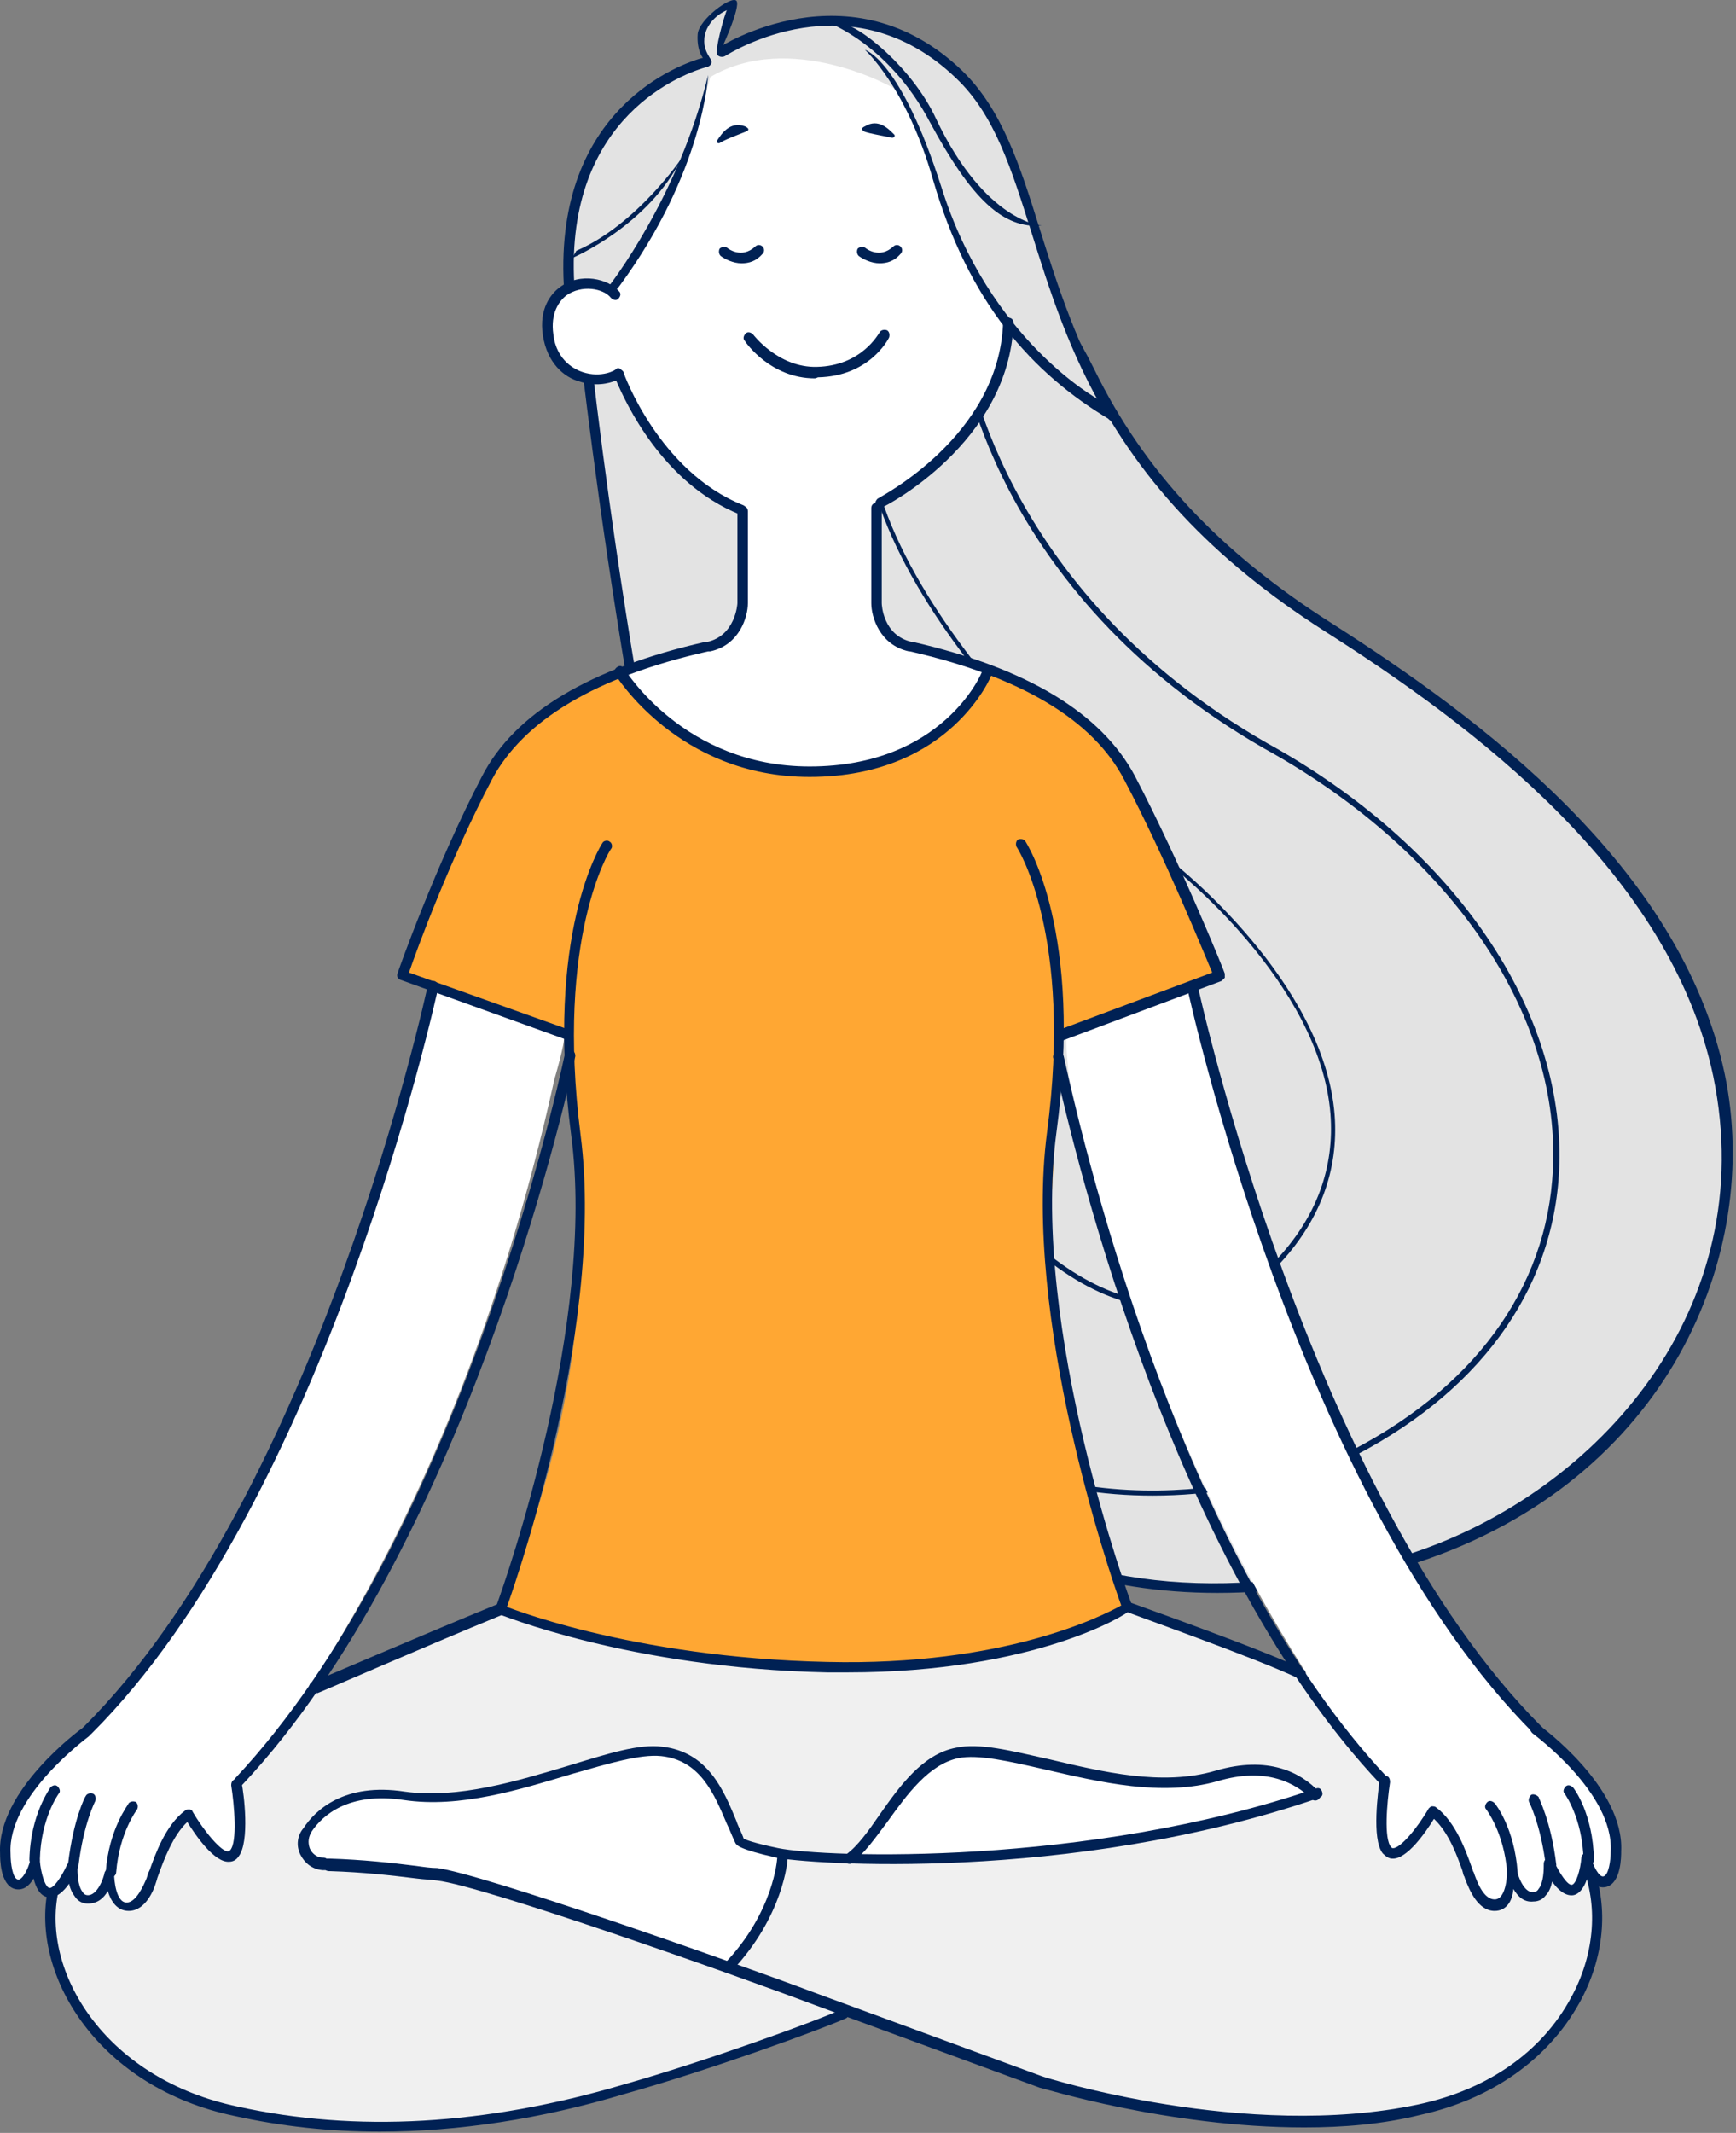 <?xml version="1.0" encoding="UTF-8"?>
<svg width="127px" height="156px" viewBox="0 0 127 156" version="1.1" xmlns="http://www.w3.org/2000/svg" xmlns:xlink="http://www.w3.org/1999/xlink">
    <rect x="0" y="0" width="127" height="156" fill="#808080" stroke="none"/>
    <title>Group(2)</title>
    <g id="Page-1" stroke="none" stroke-width="1" fill="none" fill-rule="evenodd">
        <g id="Group(2)" fill-rule="nonzero">
            <path d="M55.63,10.229 C63.894,7.705 72.234,15.891 72.693,17.192 C79.043,21.936 80.42,35.096 96.258,45.272 C112.096,55.524 130.382,70.827 125.409,90.72 C125.409,90.72 122.196,112.143 94.804,115.815 C63.511,119.182 55.554,91.561 55.554,91.561 C55.554,91.561 47.903,60.727 46.449,50.704 C45.225,41.752 44.154,40.298 43.006,26.373 C43.006,26.373 40.175,18.034 47.52,13.519 C49.433,12.295 52.188,10.536 55.63,10.229 Z" id="Path" fill="#E3E3E3"></path>
            <path d="M89.067,116.504 C72.082,116.504 59.457,106.481 54.254,88.118 C45.762,58.279 42.319,24.307 42.242,23.925 C41.936,20.635 42.778,17.727 44.69,15.432 C49.052,10.229 57.391,9.541 57.85,9.464 C65.884,8.622 75.601,17.957 80.039,26.985 C83.711,34.483 89.22,40.375 97.407,45.578 C108.195,52.464 122.962,63.328 126.175,78.554 C128.93,91.714 122.044,108.24 103.681,114.285 C98.478,115.815 93.581,116.504 89.067,116.504 Z M58.845,10.153 C58.539,10.153 58.233,10.153 57.927,10.229 C57.85,10.229 49.434,10.918 45.303,15.891 C43.466,18.033 42.701,20.711 43.007,23.848 C43.007,24.154 46.45,58.125 54.943,87.888 C57.85,98.218 63.359,106.098 70.781,110.842 C79.503,116.351 90.444,117.269 103.298,113.596 C116.917,109.082 128.853,95.693 125.334,78.707 C122.197,63.787 107.659,52.999 96.948,46.19 C88.685,40.91 83.099,34.942 79.35,27.291 C75.219,18.875 66.343,10.153 58.845,10.153 Z" id="Shape" fill="#002154"></path>
            <path d="M84.323,109.388 C80.727,109.388 76.825,108.852 72.999,107.322 C64.506,103.955 58.003,96.534 53.642,85.363 C53.642,85.287 53.642,85.133 53.718,85.133 C53.795,85.133 53.948,85.133 53.948,85.21 C58.232,96.228 64.659,103.573 73.076,106.939 C85.853,112.065 98.936,106.098 99.013,106.021 C108.347,101.124 113.55,93.55 113.627,84.674 C113.78,73.504 105.669,62.027 92.51,54.758 C72.463,43.282 70.245,25.761 70.245,25.608 C70.245,25.531 70.321,25.378 70.398,25.378 C70.551,25.378 70.627,25.454 70.627,25.531 C70.627,25.684 72.922,43.052 92.739,54.376 C106.052,61.721 114.162,73.351 114.087,84.674 C114.009,93.703 108.73,101.43 99.243,106.404 C99.166,106.404 92.662,109.388 84.323,109.388 Z" id="Path" fill="#002154"></path>
            <path d="M85.7,95.693 C85.624,95.693 85.547,95.693 85.471,95.693 C80.957,95.616 76.442,92.862 71.928,87.582 C61.523,75.493 55.631,45.348 54.024,31.117 C54.024,31.04 54.101,30.887 54.177,30.887 C54.331,30.887 54.407,30.964 54.407,31.04 C56.09,45.272 61.905,75.341 72.234,87.353 C76.672,92.556 81.109,95.234 85.471,95.31 C90.291,95.386 93.275,92.249 93.275,92.249 C96.335,89.036 97.636,85.364 97.33,81.461 C96.565,71.821 85.853,63.481 85.777,63.405 C85.547,63.252 63.282,45.884 63.129,30.581 C63.129,30.505 63.206,30.428 63.282,30.428 C63.359,30.428 63.435,30.505 63.435,30.581 C63.588,45.73 85.7,62.946 85.93,63.175 C86.006,63.252 96.871,71.744 97.636,81.538 C97.942,85.593 96.565,89.342 93.428,92.632 C93.504,92.556 90.52,95.693 85.7,95.693 Z" id="Path" fill="#002154"></path>
            <path d="M41.705,21.17 C41.705,21.17 40.099,8.392 51.958,4.567 C51.958,4.567 50.581,2.654 52.034,1.353 C53.488,0.052 53.641,0.511 53.565,0.818 C53.488,1.124 52.417,3.801 52.876,3.878 C52.876,3.878 63.817,-3.008 71.698,6.938 C71.698,6.938 74.605,11.223 76.442,18.721 C78.354,26.219 81.338,30.121 81.338,30.121 C81.338,30.121 78.048,28.668 73.687,23.695 L41.705,21.17 Z" id="Path" fill="#E3E3E3"></path>
            <path d="M29.463,71.209 L41.476,75.647 C41.476,75.647 43.159,86.052 42.088,97.147 C41.093,107.399 36.809,117.499 36.809,117.499 C36.809,117.499 49.127,122.931 62.746,122.013 C76.365,121.171 82.486,117.575 82.486,117.575 C82.486,117.575 76.9,101.737 76.824,89.572 C76.824,89.572 77.207,82.915 77.36,79.626 C77.513,76.335 77.742,75.647 77.742,75.647 L89.142,71.209 C89.142,71.209 83.098,56.213 80.803,54.071 C78.584,51.928 72.31,48.868 72.31,48.868 C72.31,48.868 49.815,47.644 45.378,49.174 C41.017,50.704 36.656,53.382 34.513,58.814 C32.524,64.247 29.463,71.209 29.463,71.209 Z" id="Path" fill="#FFA733"></path>
            <path d="M26.555,121.783 C26.555,121.783 36.425,117.728 36.808,117.422 C36.808,117.422 47.902,122.319 62.745,121.936 C77.818,121.553 82.485,117.498 82.485,117.498 C82.485,117.498 119.976,128.746 116.839,142.518 C113.778,155.448 97.099,157.82 78.966,153.229 L61.751,147.261 C61.751,147.261 40.174,156.978 23.265,155.372 C23.265,155.372 5.591,154.836 3.831,141.676 C2.148,128.516 26.555,121.783 26.555,121.783 Z" id="Path" fill="#F0F0F0"></path>
            <path d="M44.689,21.17 C44.689,21.17 39.715,19.487 40.175,24.46 C40.175,24.46 40.787,28.898 45.301,27.368 C45.301,27.368 47.673,34.866 54.406,37.314 L54.406,44.047 C54.406,44.047 54.253,46.572 52.187,47.184 C50.121,47.72 46.907,48.561 45.607,49.173 C45.607,49.173 49.968,56.672 59.532,56.442 C69.096,56.212 72.386,49.479 72.462,48.867 C72.462,48.867 66.877,47.337 65.959,47.031 C65.041,46.725 64.276,45.424 64.199,43.741 C64.123,42.211 64.276,37.008 64.276,37.008 C64.276,37.008 73.84,31.652 73.84,23.848 C73.84,23.848 70.014,18.11 68.943,14.055 C67.872,9.923 65.959,7.092 65.653,6.633 C65.347,6.327 57.772,2.195 51.957,5.638 C51.957,5.638 50.274,12.983 47.979,16.503 C45.683,19.793 44.689,21.17 44.689,21.17 Z" id="Path" fill="#FFFFFF"></path>
            <path d="M87.307,72.204 C87.307,72.204 95.187,109.771 112.326,126.144 C112.326,126.144 118.217,131.041 118.294,134.637 C118.37,138.233 117.223,138.845 116.457,136.167 C116.457,136.167 116.151,138.157 115.233,138.157 C114.239,138.157 113.703,136.856 113.703,136.856 C113.703,136.856 113.627,138.692 112.479,138.769 C111.331,138.845 110.949,137.391 110.949,137.391 C110.949,137.391 110.796,139.304 109.801,139.304 C108.806,139.381 108.041,138.08 107.506,136.703 C106.97,135.326 105.593,132.801 105.134,132.648 C105.134,132.648 103.298,135.861 102.15,135.708 C101.079,135.555 101.308,131.424 101.538,130.505 C101.538,130.505 85.853,113.596 78.202,78.784 C78.202,78.784 77.896,75.953 78.049,75.647 C77.896,75.341 87.307,72.204 87.307,72.204 Z" id="Path" fill="#FFFFFF"></path>
            <path d="M31.454,72.356 C31.454,72.356 23.573,109.924 6.434,126.297 C6.434,126.297 0.543,131.194 0.467,134.79 C0.39,138.386 1.538,138.998 2.303,136.32 C2.303,136.32 2.609,138.309 3.527,138.309 C4.445,138.309 5.057,137.009 5.057,137.009 C5.057,137.009 5.134,138.845 6.281,138.921 C7.429,138.998 7.812,137.544 7.812,137.544 C7.812,137.544 7.965,139.457 8.959,139.457 C9.954,139.534 10.719,138.233 11.255,136.856 C11.79,135.478 13.167,132.954 13.627,132.801 C13.627,132.801 15.463,136.014 16.61,135.861 C17.682,135.708 17.452,131.576 17.223,130.658 C17.223,130.658 32.907,113.749 40.559,78.936 C40.559,78.936 41.4,76.106 41.247,75.799 C41.4,75.493 31.454,72.356 31.454,72.356 Z" id="Path" fill="#FFFFFF"></path>
            <path d="M54.254,37.62 C54.178,37.62 54.178,37.62 54.101,37.62 C48.439,35.325 45.761,29.434 45.073,27.827 C44.537,28.056 43.543,28.286 42.395,27.903 C41.247,27.597 40.023,26.526 39.717,24.537 C39.411,22.547 40.329,21.476 40.941,21.017 C42.471,19.87 44.537,20.405 45.302,21.323 C45.455,21.476 45.379,21.706 45.226,21.859 C45.073,22.012 44.843,21.935 44.69,21.782 C44.155,21.094 42.548,20.788 41.4,21.629 C40.941,22.012 40.253,22.854 40.482,24.46 C40.712,26.45 42.165,27.062 42.624,27.215 C44.002,27.674 45.073,27.062 45.073,26.985 C45.149,26.909 45.302,26.909 45.379,26.985 C45.455,27.062 45.608,27.138 45.608,27.215 C45.608,27.291 48.21,34.483 54.331,36.932 C54.56,37.008 54.637,37.238 54.56,37.391 C54.484,37.467 54.407,37.62 54.254,37.62 Z" id="Path" fill="#002154"></path>
            <path d="M51.805,5.486 C51.805,5.486 51.499,12.525 45.301,20.941 C44.766,21.63 44.766,20.788 44.536,20.941 C44.536,20.941 49.662,14.438 51.805,5.486 Z" id="Path" fill="#002154"></path>
            <path d="M60.604,1.66 C60.604,1.66 65.042,3.266 68.026,8.928 C71.086,14.59 73.381,16.732 76.212,16.503 C76.212,16.503 72.081,16.273 68.485,8.699 C66.801,5.026 62.823,1.736 61.369,1.66 C60.604,1.43 60.604,1.66 60.604,1.66 Z" id="Path" fill="#002154"></path>
            <path d="M52.57,3.956 C52.646,3.956 54.253,0.436 53.87,0.053 C53.488,-0.329 51.116,1.431 51.039,2.502 C50.963,3.573 51.346,4.491 51.881,4.491 C52.417,4.491 51.116,3.803 51.652,2.272 C51.652,2.272 51.958,1.278 53.182,0.742 C53.105,0.742 52.111,4.109 52.57,3.956 Z" id="Path" fill="#002154"></path>
            <path d="M41.859,18.875 C41.859,18.875 47.444,16.503 49.893,11.53 C49.893,11.53 46.603,16.427 42.165,18.34 L41.859,18.875 Z" id="Path" fill="#002154"></path>
            <path d="M64.354,37.238 C64.201,37.238 64.048,37.161 64.048,37.008 C63.971,36.855 64.048,36.626 64.201,36.473 C64.277,36.396 73.076,31.959 73.382,23.619 C73.382,23.389 73.535,23.236 73.765,23.236 C73.994,23.236 74.147,23.389 74.147,23.619 C73.841,32.418 64.66,37.085 64.583,37.085 C64.43,37.238 64.354,37.238 64.354,37.238 Z" id="Path" fill="#002154"></path>
            <path d="M41.63,21.247 C41.4,21.247 41.247,21.094 41.247,20.864 C40.559,7.934 49.74,4.644 51.576,4.185 C51.806,4.108 51.959,4.261 52.035,4.414 C52.112,4.644 51.959,4.797 51.806,4.874 C50.046,5.333 41.324,8.47 42.012,20.788 C42.012,21.094 41.859,21.247 41.63,21.247 Z" id="Path" fill="#002154"></path>
            <path d="M41.552,76.029 C41.475,76.029 41.475,76.029 41.399,76.029 L29.31,71.668 C29.081,71.591 29.004,71.362 29.08,71.209 C29.08,71.132 31.911,63.175 35.278,56.748 C37.65,52.157 43.159,48.867 51.575,46.954 L51.728,46.954 C53.794,46.495 53.947,44.2 53.947,44.123 L53.947,37.39 C53.947,37.161 54.1,37.008 54.329,37.008 C54.559,37.008 54.712,37.161 54.712,37.39 L54.712,44.123 C54.712,45.118 54.1,47.184 51.957,47.643 L51.804,47.643 C43.618,49.479 38.262,52.693 35.967,57.054 C32.983,62.716 30.458,69.525 29.922,71.132 L41.705,75.34 C41.934,75.417 42.011,75.646 41.934,75.799 C41.858,75.876 41.705,76.029 41.552,76.029 Z" id="Path" fill="#002154"></path>
            <path d="M59.227,56.825 C49.586,56.825 45.072,49.403 44.995,49.327 C44.919,49.174 44.919,48.944 45.148,48.791 C45.378,48.638 45.531,48.715 45.684,48.944 C45.761,49.021 50.045,56.06 59.227,56.06 C69.02,56.06 71.851,49.174 71.851,49.097 C71.927,48.867 72.157,48.791 72.31,48.867 C72.54,48.944 72.616,49.174 72.54,49.327 C72.54,49.403 71.775,51.239 69.785,53.076 C67.872,54.835 64.582,56.825 59.227,56.825 Z" id="Path" fill="#002154"></path>
            <path d="M112.479,126.91 C112.402,126.91 112.249,126.91 112.249,126.833 C94.958,109.618 86.924,72.587 86.847,72.204 C86.771,71.975 86.924,71.822 87.154,71.745 C87.383,71.668 87.536,71.822 87.613,72.051 C87.689,72.434 95.723,109.236 112.785,126.298 C112.938,126.451 112.938,126.68 112.785,126.833 C112.632,126.91 112.555,126.91 112.479,126.91 Z" id="Path" fill="#002154"></path>
            <path d="M61.98,122.319 C61.521,122.319 61.062,122.319 60.527,122.319 C45.99,122.013 36.502,118.034 36.426,118.034 C36.273,117.958 36.12,117.728 36.196,117.575 C36.273,117.345 36.502,117.269 36.655,117.345 C36.732,117.422 46.066,121.248 60.527,121.554 C73.457,121.86 80.649,118.187 82.026,117.422 C81.108,114.897 74.835,96.458 76.594,82.839 C78.507,68.455 74.452,62.028 74.375,61.951 C74.299,61.798 74.299,61.569 74.452,61.416 C74.605,61.339 74.835,61.339 74.987,61.492 C75.141,61.721 79.272,68.148 77.283,82.839 C75.37,97.223 82.715,117.192 82.792,117.345 C82.868,117.498 82.792,117.728 82.639,117.804 C82.486,118.034 75.753,122.319 61.98,122.319 Z" id="Path" fill="#002154"></path>
            <path d="M21.889,135.02 C21.889,135.02 22.807,130.429 28.698,131.118 C34.589,131.806 34.207,131.424 36.808,130.965 C39.333,130.506 46.219,127.522 48.667,128.057 C51.116,128.593 52.034,129.664 52.723,131.041 C53.411,132.342 54.329,134.714 54.329,134.714 C54.329,134.714 55.783,135.555 57.084,135.555 C57.084,135.555 56.395,140.911 53.029,143.742 L35.048,137.851 C35.048,137.851 30.764,136.78 28.698,136.933 C27.244,137.009 23.801,136.703 22.883,136.244 C21.965,135.708 21.659,135.479 21.889,135.02 Z" id="Path" fill="#FFFFFF"></path>
            <path d="M62.44,135.861 L63.206,134.79 C63.206,134.79 67.414,128.21 70.015,128.21 C73.917,128.134 76.978,129.052 76.978,129.052 C76.978,129.052 83.328,130.811 86.542,130.276 C89.755,129.817 91.668,128.899 93.734,129.74 C95.799,130.582 95.876,130.965 95.876,130.965 C95.876,130.965 86.312,134.178 78.278,135.173 C71.086,136.014 64.736,136.397 62.44,135.861 Z" id="Path" fill="#FFFFFF"></path>
            <path d="M62.134,136.32 C61.981,136.32 61.904,136.244 61.828,136.167 C61.675,136.014 61.751,135.785 61.904,135.632 C62.746,135.02 63.511,133.949 64.352,132.724 C65.806,130.659 67.489,128.287 69.938,127.828 C71.621,127.445 73.993,128.057 76.747,128.669 C80.649,129.587 85.01,130.659 88.913,129.511 C92.815,128.363 95.187,129.664 96.487,131.041 C96.64,131.194 96.64,131.424 96.487,131.577 C96.334,131.73 96.105,131.73 95.952,131.577 C94.804,130.429 92.662,129.205 89.066,130.276 C85.01,131.424 80.496,130.353 76.518,129.434 C73.84,128.822 71.544,128.287 70.091,128.593 C67.948,129.052 66.342,131.271 64.965,133.183 C64.046,134.408 63.205,135.632 62.287,136.244 C62.287,136.32 62.21,136.32 62.134,136.32 Z" id="Path" fill="#002154"></path>
            <path d="M77.589,76.029 C77.436,76.029 77.283,75.952 77.207,75.799 C77.13,75.57 77.207,75.417 77.436,75.34 L88.683,71.132 C87.995,69.525 85.24,62.716 82.257,57.054 C79.961,52.616 74.605,49.479 66.572,47.643 L66.495,47.643 C64.353,47.184 63.741,45.118 63.741,44.123 L63.741,37.161 C63.741,36.931 63.894,36.778 64.123,36.778 C64.353,36.778 64.506,36.931 64.506,37.161 L64.506,44.123 C64.506,44.2 64.582,46.495 66.725,46.954 L66.801,46.954 C75.141,48.867 80.573,52.157 83.022,56.748 C86.388,63.175 89.602,71.132 89.602,71.209 C89.602,71.285 89.602,71.438 89.602,71.515 C89.525,71.591 89.449,71.668 89.372,71.744 L77.742,76.105 C77.666,76.029 77.666,76.029 77.589,76.029 Z" id="Path" fill="#002154"></path>
            <path d="M109.342,139.764 C108.117,139.764 107.505,138.233 107.199,137.468 L107.123,137.239 C107.046,137.162 107.046,137.009 106.97,136.78 C106.664,135.938 106.052,134.102 104.904,133.03 C104.292,134.025 102.915,136.014 101.843,135.938 C101.614,135.938 101.384,135.785 101.155,135.555 C100.313,134.484 100.849,130.888 100.925,130.2 C100.925,129.97 101.155,129.817 101.384,129.894 C101.614,129.894 101.69,130.123 101.69,130.353 C101.461,131.883 101.231,134.484 101.767,135.096 C101.843,135.173 101.843,135.173 101.92,135.173 C102.455,135.173 103.68,133.719 104.521,132.265 C104.598,132.189 104.674,132.112 104.751,132.112 C104.827,132.112 104.98,132.112 105.057,132.189 C106.511,133.26 107.276,135.479 107.658,136.55 C107.735,136.703 107.735,136.856 107.811,136.933 L107.888,137.162 C108.117,137.774 108.576,138.922 109.342,138.922 C110.26,138.922 110.26,136.856 110.26,136.78 C110.26,136.627 110.413,136.397 110.566,136.397 C110.795,136.397 110.948,136.474 110.948,136.703 C111.025,137.162 111.484,138.463 112.172,138.386 C112.325,138.386 112.478,138.31 112.555,138.157 C112.938,137.698 112.938,136.703 112.938,136.32 C112.938,136.167 113.014,135.938 113.244,135.938 C113.397,135.861 113.626,136.014 113.703,136.167 C114.085,137.009 114.697,137.927 115.003,137.851 C115.309,137.774 115.615,136.78 115.692,135.861 C115.692,135.708 115.845,135.555 115.998,135.479 C116.151,135.479 116.381,135.555 116.381,135.785 C116.534,136.474 116.993,137.315 117.299,137.239 C117.681,137.162 117.834,136.091 117.834,135.402 C118.064,131.118 112.172,126.833 112.096,126.757 C111.943,126.604 111.866,126.374 112.019,126.221 C112.172,126.068 112.402,125.991 112.555,126.144 C112.785,126.297 118.829,130.735 118.599,135.402 C118.599,135.785 118.599,137.698 117.528,138.004 C116.916,138.157 116.534,137.774 116.151,137.239 C115.998,137.851 115.615,138.539 115.08,138.616 C114.468,138.692 113.932,138.157 113.55,137.621 C113.473,138.004 113.32,138.386 113.091,138.616 C112.861,138.922 112.555,139.075 112.172,139.075 C111.484,139.151 111.025,138.692 110.719,138.157 C110.642,139.075 110.183,139.764 109.342,139.764 Z" id="Path" fill="#002154"></path>
            <path d="M110.642,137.314 C110.413,137.314 110.26,137.161 110.26,136.932 C110.03,134.024 108.729,132.341 108.729,132.341 C108.576,132.188 108.653,131.959 108.806,131.806 C108.959,131.653 109.188,131.729 109.341,131.882 C109.418,131.959 110.795,133.718 111.025,136.932 C111.025,137.161 110.872,137.314 110.642,137.314 Z" id="Path" fill="#002154"></path>
            <path d="M113.473,136.78 C113.32,136.78 113.09,136.627 113.09,136.474 C112.708,133.413 111.866,131.806 111.866,131.806 C111.789,131.653 111.866,131.424 112.019,131.271 C112.172,131.194 112.402,131.271 112.555,131.424 C112.555,131.5 113.473,133.184 113.855,136.397 C113.855,136.55 113.702,136.78 113.473,136.78 Z" id="Path" fill="#002154"></path>
            <path d="M116.227,136.397 C115.997,136.397 115.844,136.244 115.844,136.014 C115.768,132.954 114.467,131.194 114.467,131.194 C114.314,131.041 114.391,130.812 114.544,130.659 C114.697,130.506 114.926,130.582 115.079,130.735 C115.156,130.812 116.533,132.648 116.61,136.014 C116.61,136.244 116.456,136.397 116.227,136.397 Z" id="Path" fill="#002154"></path>
            <path d="M101.308,130.658 C101.232,130.658 101.079,130.582 101.002,130.505 C86.082,114.744 78.89,85.823 77.054,77.406 C76.978,77.177 77.131,77.024 77.36,76.947 C77.59,76.871 77.743,77.024 77.819,77.253 C79.656,85.669 86.771,114.361 101.538,130.046 C101.691,130.199 101.691,130.429 101.538,130.582 C101.538,130.658 101.461,130.658 101.308,130.658 Z" id="Path" fill="#002154"></path>
            <path d="M6.357,126.909 C6.28,126.909 6.127,126.909 6.127,126.833 C5.974,126.68 5.974,126.45 6.127,126.297 C23.266,109.235 31.223,72.433 31.299,72.051 C31.376,71.821 31.529,71.745 31.758,71.745 C31.988,71.821 32.064,71.974 32.064,72.204 C31.988,72.586 23.954,109.618 6.663,126.833 C6.51,126.909 6.433,126.909 6.357,126.909 Z" id="Path" fill="#002154"></path>
            <path d="M9.417,139.763 C8.576,139.763 8.117,139.075 7.887,138.31 C7.581,138.845 7.122,139.228 6.433,139.228 C6.051,139.228 5.745,139.075 5.515,138.769 C5.286,138.463 5.133,138.157 5.056,137.774 C4.674,138.31 4.138,138.845 3.526,138.769 C2.914,138.692 2.608,138.004 2.455,137.392 C2.149,137.927 1.69,138.31 1.078,138.157 C0.006,137.851 0.006,135.938 0.006,135.555 C-0.223,130.965 5.821,126.527 6.051,126.374 C6.204,126.221 6.433,126.297 6.586,126.45 C6.739,126.603 6.663,126.833 6.51,126.986 C6.433,127.063 0.542,131.347 0.771,135.555 C0.771,136.32 0.925,137.392 1.307,137.468 C1.613,137.545 2.072,136.703 2.225,136.014 C2.302,135.861 2.455,135.708 2.608,135.708 C2.761,135.708 2.914,135.861 2.914,136.091 C2.99,137.009 3.296,138.004 3.602,138.08 C3.908,138.157 4.521,137.239 4.903,136.397 C4.98,136.244 5.133,136.091 5.362,136.167 C5.515,136.244 5.668,136.397 5.668,136.55 C5.668,136.933 5.668,137.927 6.051,138.386 C6.127,138.539 6.28,138.616 6.433,138.616 C7.122,138.616 7.581,137.392 7.658,136.933 C7.734,136.78 7.887,136.626 8.04,136.626 C8.193,136.626 8.346,136.78 8.346,137.009 C8.346,137.545 8.499,139.151 9.264,139.151 C9.953,139.151 10.489,137.927 10.718,137.392 L10.794,137.162 C10.794,137.086 10.871,136.933 10.947,136.78 C11.33,135.708 12.095,133.49 13.549,132.418 C13.625,132.342 13.778,132.342 13.855,132.342 C13.931,132.342 14.085,132.418 14.085,132.495 C14.926,133.949 16.227,135.479 16.686,135.402 C16.686,135.402 16.762,135.402 16.839,135.326 C17.375,134.714 17.145,132.036 16.915,130.582 C16.915,130.353 16.992,130.2 17.221,130.123 C17.451,130.123 17.604,130.2 17.68,130.429 C17.834,131.118 18.293,134.714 17.451,135.785 C17.298,136.014 17.068,136.167 16.762,136.167 C15.691,136.244 14.314,134.255 13.702,133.26 C12.631,134.255 11.942,136.167 11.636,137.009 C11.56,137.239 11.483,137.392 11.483,137.468 L11.407,137.698 C11.254,138.233 10.642,139.763 9.417,139.763 Z" id="Path" fill="#002154"></path>
            <path d="M8.117,137.314 C7.888,137.314 7.735,137.085 7.735,136.932 C7.964,133.718 9.418,131.959 9.418,131.882 C9.571,131.729 9.801,131.729 9.954,131.806 C10.107,131.959 10.107,132.188 10.03,132.341 C10.03,132.341 8.73,134.024 8.5,136.932 C8.5,137.161 8.27,137.314 8.117,137.314 Z" id="Path" fill="#002154"></path>
            <path d="M5.363,136.779 C5.133,136.779 4.98,136.549 4.98,136.32 C5.363,133.106 6.205,131.423 6.281,131.347 C6.358,131.194 6.587,131.117 6.817,131.194 C6.97,131.27 7.046,131.5 6.97,131.729 C6.97,131.729 6.128,133.336 5.746,136.396 C5.746,136.626 5.593,136.779 5.363,136.779 Z" id="Path" fill="#002154"></path>
            <path d="M2.533,136.397 C2.303,136.397 2.15,136.244 2.15,136.014 C2.227,132.648 3.681,130.812 3.681,130.735 C3.834,130.582 4.063,130.506 4.216,130.659 C4.369,130.812 4.446,131.041 4.293,131.194 C4.293,131.194 2.992,132.954 2.916,136.014 C2.916,136.244 2.762,136.397 2.533,136.397 Z" id="Path" fill="#002154"></path>
            <path d="M17.451,130.659 C17.374,130.659 17.298,130.659 17.221,130.582 C17.068,130.429 17.068,130.199 17.221,130.046 C33.136,113.061 40.557,80.773 41.322,77.1 C41.399,76.871 41.552,76.794 41.781,76.794 C42.011,76.871 42.087,77.024 42.087,77.254 C41.322,80.926 33.824,113.367 17.757,130.506 C17.604,130.659 17.527,130.659 17.451,130.659 Z" id="Path" fill="#002154"></path>
            <path d="M95.417,155.601 C85.394,155.601 76.213,152.693 76.06,152.693 L59.61,146.649 C53.106,144.201 35.279,137.927 31.989,137.544 C31.53,137.468 30.995,137.468 30.459,137.391 C28.623,137.162 26.557,136.932 24.185,136.856 C24.032,136.856 23.956,136.856 23.803,136.779 C23.726,136.779 23.65,136.779 23.573,136.779 C22.808,136.703 22.272,136.244 21.966,135.631 C21.66,135.019 21.737,134.254 22.196,133.719 C23.038,132.418 25.18,130.352 29.617,131.041 C33.52,131.576 37.804,130.276 41.63,129.128 C44.384,128.286 46.756,127.521 48.439,127.751 C51.806,128.133 52.953,130.964 53.872,133.183 C54.025,133.642 54.254,134.025 54.407,134.484 C54.56,134.56 55.096,134.79 56.932,135.172 C60.299,135.861 79.503,136.55 96.259,130.811 C96.489,130.735 96.642,130.811 96.718,131.041 C96.795,131.27 96.718,131.423 96.489,131.5 C78.202,137.774 58.845,136.32 56.779,135.861 C54.025,135.249 53.872,134.943 53.795,134.79 C53.566,134.331 53.413,133.872 53.183,133.413 C52.265,131.27 51.27,128.745 48.363,128.439 C46.833,128.286 44.537,128.975 41.859,129.74 C38.034,130.888 33.673,132.265 29.541,131.653 C25.486,131.041 23.573,132.8 22.808,133.948 C22.578,134.331 22.502,134.713 22.655,135.172 C22.808,135.555 23.191,135.861 23.573,135.861 C23.65,135.861 23.803,135.861 23.879,135.937 C23.956,135.937 24.032,135.937 24.109,135.937 C26.557,136.014 28.623,136.244 30.459,136.473 C30.995,136.55 31.53,136.626 31.989,136.626 C35.356,137.085 53.26,143.359 59.763,145.807 L76.213,151.852 C76.366,151.928 91.209,156.596 103.757,153.918 C108.807,152.847 112.786,150.092 114.928,146.114 C116.611,143.053 116.917,139.61 115.846,136.703 C115.769,136.473 115.846,136.32 116.076,136.244 C116.305,136.167 116.458,136.244 116.535,136.473 C117.682,139.534 117.376,143.206 115.54,146.496 C113.245,150.628 109.113,153.535 103.91,154.683 C101.156,155.371 98.248,155.601 95.417,155.601 Z" id="Path" fill="#002154"></path>
            <path d="M53.258,144.2 C53.182,144.2 53.105,144.2 53.029,144.124 C52.876,143.971 52.876,143.741 53.029,143.588 C56.625,139.839 56.854,135.937 56.854,135.937 C56.854,135.708 57.007,135.555 57.237,135.555 C57.467,135.555 57.62,135.708 57.62,135.937 C57.62,136.09 57.313,140.145 53.564,144.124 C53.488,144.124 53.411,144.2 53.258,144.2 Z" id="Path" fill="#002154"></path>
            <path d="M27.781,155.908 C24.109,155.908 20.589,155.525 17.146,154.76 C7.276,152.694 2.379,144.661 3.451,138.463 C3.451,138.234 3.68,138.157 3.91,138.157 C4.139,138.157 4.216,138.387 4.216,138.616 C3.145,144.508 7.888,152.082 17.376,154.072 C26.021,155.984 35.509,155.449 45.608,152.465 C51.806,150.705 59.763,147.798 61.599,146.956 C61.752,146.88 61.982,146.956 62.058,147.186 C62.135,147.339 62.058,147.568 61.829,147.645 C59.916,148.486 51.959,151.394 45.685,153.153 C39.564,154.99 33.52,155.908 27.781,155.908 Z" id="Path" fill="#002154"></path>
            <path d="M23.037,123.696 C22.884,123.696 22.731,123.62 22.654,123.467 C22.578,123.314 22.654,123.084 22.884,123.008 C22.96,123.008 30.382,119.794 36.35,117.346 C37.038,115.433 43.618,96.764 41.782,82.992 C39.869,68.302 43.924,61.875 44.077,61.645 C44.154,61.492 44.46,61.416 44.613,61.569 C44.766,61.645 44.843,61.951 44.69,62.104 C44.613,62.181 40.634,68.531 42.471,82.992 C44.383,97.682 37.038,117.652 36.962,117.881 C36.962,117.958 36.885,118.034 36.732,118.111 C30.764,120.559 23.266,123.849 23.19,123.849 C23.113,123.696 23.037,123.696 23.037,123.696 Z" id="Path" fill="#002154"></path>
            <path d="M95.188,122.778 C95.111,122.778 95.111,122.778 95.034,122.778 C92.05,121.324 82.487,117.957 82.41,117.881 C82.18,117.804 82.104,117.575 82.18,117.422 C82.257,117.192 82.487,117.116 82.64,117.192 C83.022,117.345 92.357,120.635 95.341,122.089 C95.494,122.166 95.57,122.395 95.494,122.625 C95.494,122.701 95.341,122.778 95.188,122.778 Z" id="Path" fill="#002154"></path>
            <path d="M80.496,29.357 L80.343,29.204 C80.343,29.204 72.386,24.92 68.866,13.672 C65.882,4.338 63.281,3.649 63.281,3.649 C63.281,3.649 66.341,6.404 68.254,13.137 C70.855,22.089 75.446,27.291 81.261,30.735 L80.496,29.357 Z" id="Path" fill="#002154"></path>
            <path d="M81.415,30.811 C81.261,30.811 81.185,30.735 81.108,30.658 C78.201,25.838 76.747,21.094 75.447,16.962 C73.993,12.372 72.769,8.393 69.938,5.715 C62.21,-1.706 53.411,3.879 53.029,4.109 C52.876,4.185 52.646,4.185 52.493,4.032 C52.417,3.879 52.417,3.65 52.57,3.497 C52.646,3.42 62.21,-2.701 70.397,5.18 C73.304,8.011 74.605,12.066 76.059,16.733 C77.359,20.865 78.813,25.455 81.644,30.276 C81.721,30.429 81.721,30.658 81.491,30.811 C81.567,30.735 81.491,30.811 81.415,30.811 Z" id="Path" fill="#002154"></path>
            <path d="M54.253,19.258 C53.641,19.258 53.029,18.952 52.723,18.722 C52.57,18.569 52.57,18.34 52.646,18.187 C52.8,18.034 53.029,18.034 53.182,18.11 C53.258,18.187 54.253,18.952 55.248,18.034 C55.401,17.881 55.63,17.881 55.783,18.034 C55.936,18.187 55.936,18.416 55.783,18.569 C55.324,19.105 54.789,19.258 54.253,19.258 Z" id="Path" fill="#002154"></path>
            <path d="M64.353,19.258 C63.741,19.258 63.129,18.952 62.823,18.722 C62.669,18.569 62.669,18.34 62.746,18.187 C62.899,18.034 63.129,18.034 63.282,18.11 C63.358,18.187 64.353,18.952 65.347,18.034 C65.501,17.881 65.73,17.881 65.883,18.034 C66.036,18.187 66.036,18.416 65.883,18.569 C65.424,19.105 64.888,19.258 64.353,19.258 Z" id="Path" fill="#002154"></path>
            <path d="M59.609,27.674 C56.395,27.674 54.559,25.073 54.482,24.92 C54.329,24.767 54.406,24.538 54.559,24.384 C54.712,24.232 54.941,24.308 55.094,24.461 C55.094,24.461 56.931,26.909 59.762,26.833 C63.052,26.756 64.276,24.384 64.352,24.308 C64.429,24.155 64.658,24.078 64.888,24.155 C65.041,24.232 65.117,24.461 65.041,24.691 C64.964,24.844 63.587,27.521 59.838,27.598 C59.685,27.674 59.609,27.674 59.609,27.674 Z" id="Path" fill="#002154"></path>
            <path d="M52.646,10.458 C52.493,10.535 52.417,10.382 52.493,10.229 C52.799,9.77 53.411,8.852 54.483,9.234 C54.483,9.234 54.865,9.387 54.712,9.54 C54.712,9.617 53.258,10.076 52.646,10.458 Z" id="Path" fill="#002154"></path>
            <path d="M65.271,10.077 C65.424,10.077 65.5,9.924 65.424,9.847 C65.041,9.464 64.276,8.623 63.282,9.235 C63.282,9.235 62.899,9.388 63.129,9.541 C63.129,9.694 64.582,9.924 65.271,10.077 Z" id="Path" fill="#002154"></path>
        </g>
    </g>
</svg>